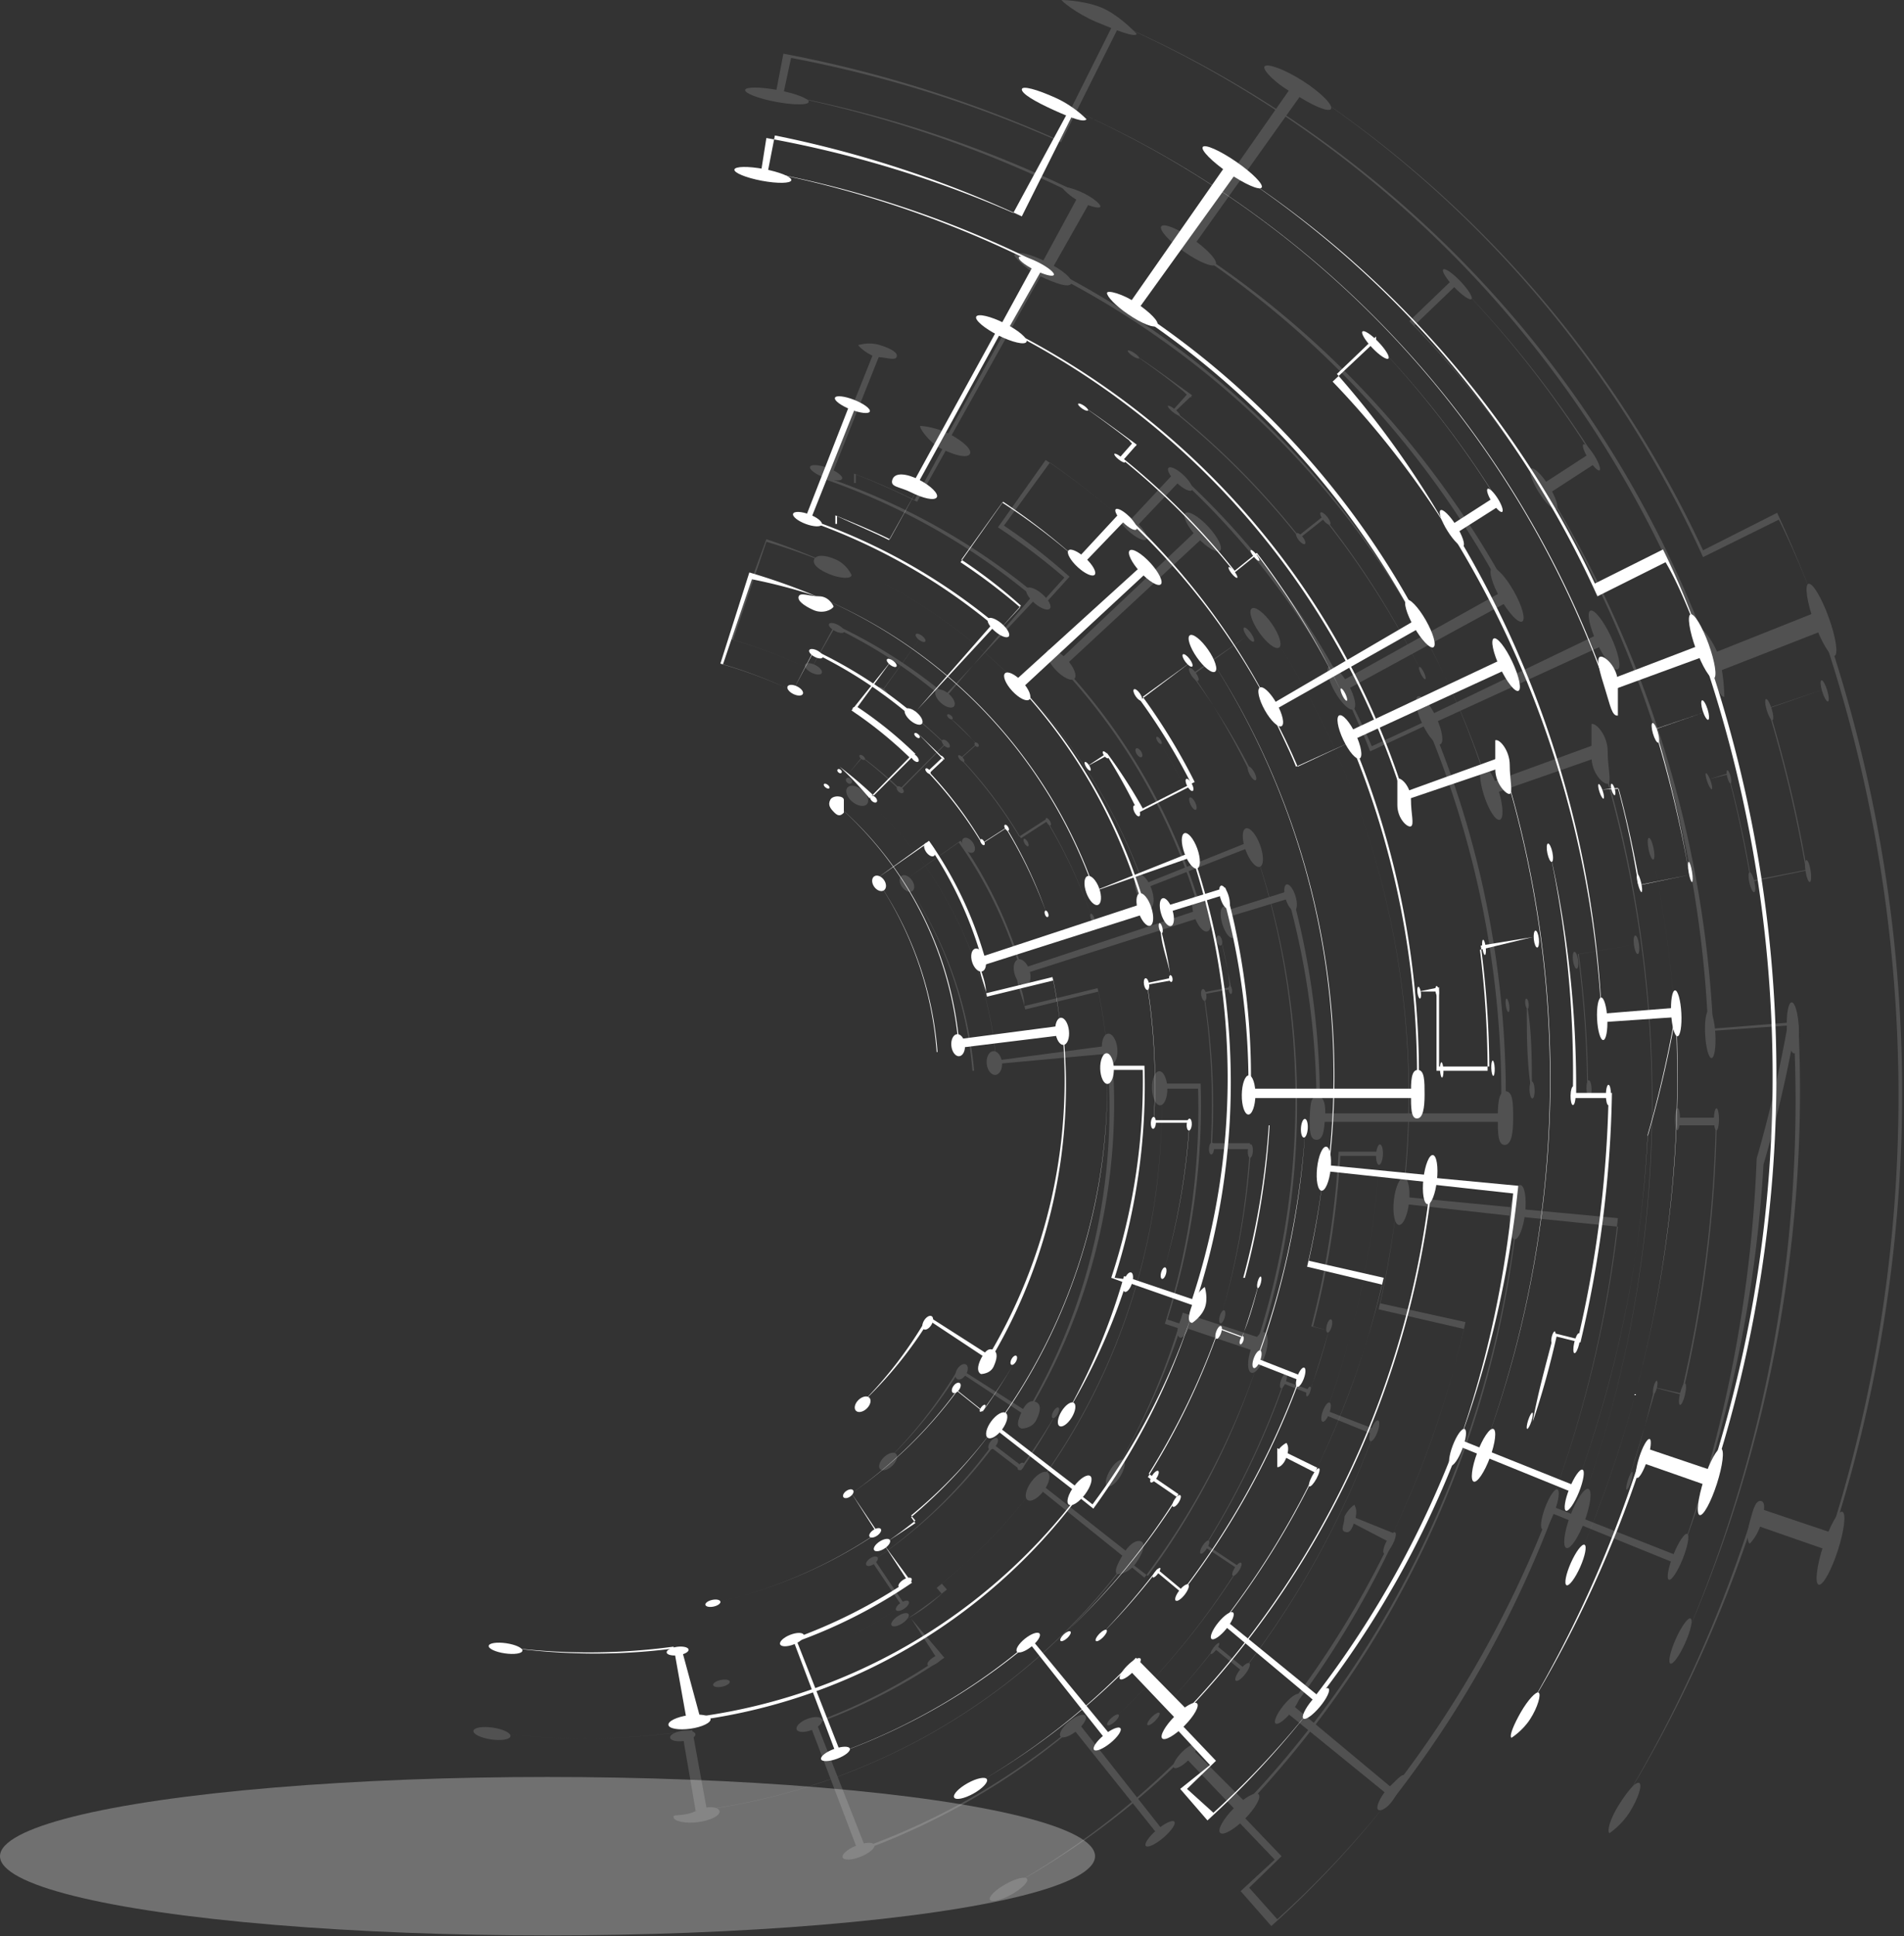 <svg xmlns="http://www.w3.org/2000/svg" viewBox="0 0 22.36 22.73"><rect x="0" y="0" width="22.36" height="22.73" fill="#333333" stroke="none"/><title>Asset 3</title><g style="isolation:isolate"><g id="Layer_2" data-name="Layer 2"><g id="Layer_1-2" data-name="Layer 1"><g opacity="0.15"><path d="M15.77,8.12l2-1.09A11.09,11.09,0,0,0,14,2.91l1.31-1.84L15.18,1,13.88,2.86a11.05,11.05,0,0,1,3.77,4.08L15.75,8a9.14,9.14,0,0,0-1.94-2.47l-.57.61.08.07.55-.58A9.14,9.14,0,0,1,15.77,8.12Z" fill="#fff"/><path d="M15.2,1.1c.21.14.4.22.43.18s-.11-.19-.33-.33-.42-.21-.45-.17S15,1,15.2,1.1Z" fill="#fff"/><ellipse cx="13.95" cy="2.88" rx="0.09" ry="0.39" transform="translate(3.6 12.66) rotate(-55.02)" fill="#fff"/><ellipse cx="13.29" cy="6.18" rx="0.07" ry="0.23" transform="translate(-0.25 11.78) rotate(-47.42)" fill="#fff"/><ellipse cx="17.7" cy="6.98" rx="0.09" ry="0.36" transform="translate(-1.14 9.65) rotate(-29.58)" fill="#fff"/><ellipse cx="15.75" cy="8.07" rx="0.09" ry="0.29" transform="translate(-1.93 8.79) rotate(-29.45)" fill="#fff"/><ellipse cx="13.86" cy="5.62" rx="0.06" ry="0.19" transform="translate(0.23 11.78) rotate(-46.38)" fill="#fff"/><path d="M12,11.44l2.13-.68a7.13,7.13,0,0,0-1.64-2.93l1.66-1.54-.08-.08L12.41,7.78a7.06,7.06,0,0,1,1.67,2.9L12,11.37a5.17,5.17,0,0,0-.72-1.5l-.68.48,0,0,.66-.46A5.14,5.14,0,0,1,12,11.44Z" fill="#fff"/><ellipse cx="14.12" cy="6.25" rx="0.09" ry="0.3" transform="translate(-0.48 11.26) rotate(-42.83)" fill="#fff"/><ellipse cx="12.46" cy="7.8" rx="0.09" ry="0.23" transform="translate(-1.98 10.55) rotate(-42.83)" fill="#fff"/><ellipse cx="10.65" cy="10.37" rx="0.07" ry="0.11" transform="translate(-4.05 8.17) rotate(-35.72)" fill="#fff"/><ellipse cx="14.11" cy="10.72" rx="0.09" ry="0.22" transform="translate(-2.67 5.03) rotate(-18.48)" fill="#fff"/><ellipse cx="12" cy="11.41" rx="0.09" ry="0.16" transform="translate(-2.91 4.22) rotate(-17.8)" fill="#fff"/><ellipse cx="11.31" cy="9.93" rx="0.06" ry="0.1" transform="matrix(0.82, -0.58, 0.58, 0.82, -3.66, 8.34)" fill="#fff"/><path d="M15.46,13.17h2.22a11.37,11.37,0,0,0-.87-4.67l2.05-.94-.06-.13-2.08,1a11.3,11.3,0,0,1,.91,4.64H15.5a9.37,9.37,0,0,0-.34-2.62l-.79.25,0,.08.76-.23A9.27,9.27,0,0,1,15.46,13.17Z" fill="#fff"/><ellipse cx="18.84" cy="7.51" rx="0.09" ry="0.38" transform="translate(-1.41 8.69) rotate(-25.06)" fill="#fff"/><ellipse cx="16.78" cy="8.46" rx="0.09" ry="0.31" transform="translate(-2 7.9) rotate(-25.06)" fill="#fff"/><ellipse cx="14.39" cy="10.75" rx="0.07" ry="0.19" transform="matrix(0.96, -0.29, 0.29, 0.96, -2.51, 4.68)" fill="#fff"/><path d="M17.59,13.13c0,.17,0,.31.08.31s.1-.14.1-.31,0-.32-.09-.32S17.59,13,17.59,13.13Z" fill="#fff"/><path d="M15.38,13.13c0,.13,0,.25.08.25s.09-.11.1-.25,0-.26-.09-.26S15.39,13,15.38,13.13Z" fill="#fff"/><ellipse cx="15.16" cy="10.54" rx="0.06" ry="0.16" transform="translate(-2.43 4.91) rotate(-17.07)" fill="#fff"/><path d="M19,21.26l0,0a15.66,15.66,0,0,0,1.55-3.38l.89.31a17,17,0,0,0-.12-11l-1.28.51A12.93,12.93,0,0,0,12.92.19v0a12.91,12.91,0,0,1,7.24,7.7l1.28-.5A16.94,16.94,0,0,1,21.53,18l-.89-.3A15.69,15.69,0,0,1,19,21.26Z" fill="#fff"/><path d="M13.35.4S13.2.23,13,.12,12.49,0,12.47,0s.17.16.41.26S13.32.44,13.35.4Z" fill="#fff"/><path d="M20.25,8.18s0-.21-.05-.42S20,7.39,20,7.4s0,.21.06.42S20.21,8.19,20.25,8.18Z" fill="#fff"/><path d="M18.9,21.52s.14-.09.24-.25.15-.32.11-.34-.14.1-.24.26S18.87,21.49,18.9,21.52Z" fill="#fff"/><ellipse cx="21.39" cy="7.28" rx="0.09" ry="0.45" transform="translate(-1.2 7.72) rotate(-19.92)" fill="#fff"/><ellipse cx="21.5" cy="18.17" rx="0.45" ry="0.09" transform="translate(-2.42 33.02) rotate(-72.03)" fill="#fff"/><path d="M20.55,18.12s.09-.09.13-.23.06-.26,0-.27-.09.09-.13.24S20.52,18.11,20.55,18.12Z" fill="#fff"/><path d="M13.07,17.31l0,0a8.26,8.26,0,0,0,.8-1.74l.89.3a9.21,9.21,0,0,0-.06-6l-1.27.51a6.49,6.49,0,0,0-3.61-3.8l0,0a6.47,6.47,0,0,1,3.62,3.85l1.28-.5a9.22,9.22,0,0,1,.06,5.77l-.89-.29A8,8,0,0,1,13.07,17.31Z" fill="#fff"/><path d="M10,6.75s-.05-.12-.18-.18-.24-.06-.26,0,.06.12.18.17S10,6.8,10,6.75Z" fill="#fff"/><ellipse cx="13.44" cy="10.46" rx="0.09" ry="0.21" transform="translate(-2.77 5.23) rotate(-20)" fill="#fff"/><ellipse cx="13.1" cy="17.3" rx="0.18" ry="0.07" transform="translate(-8.5 19.4) rotate(-58.44)" fill="#fff"/><ellipse cx="14.71" cy="9.95" rx="0.09" ry="0.24" transform="translate(-2.53 5.7) rotate(-20.23)" fill="#fff"/><ellipse cx="14.77" cy="15.87" rx="0.25" ry="0.09" transform="translate(-4.88 25.03) rotate(-72.03)" fill="#fff"/><ellipse cx="13.9" cy="15.57" rx="0.14" ry="0.06" transform="translate(-5.21 23.96) rotate(-71.95)" fill="#fff"/><path d="M11.8,22.18v0a9.24,9.24,0,0,0,2.09-1.58l.66.69a11.86,11.86,0,0,0,3.28-7.11l-1.35-.13a10,10,0,0,0-1.62-6.73l0,0a9.94,9.94,0,0,1,1.6,6.81l1.35.15a11.85,11.85,0,0,1-3.18,6.88L14,20.53A9.21,9.21,0,0,1,11.8,22.18Z" fill="#fff"/><ellipse cx="14.86" cy="7.37" rx="0.09" ry="0.28" transform="translate(-1.54 9.85) rotate(-34.97)" fill="#fff"/><ellipse cx="16.45" cy="14.1" rx="0.28" ry="0.09" transform="translate(0.69 28.96) rotate(-83.9)" fill="#fff"/><ellipse cx="11.84" cy="22.18" rx="0.25" ry="0.07" transform="translate(-9.31 8.59) rotate(-29.19)" fill="#fff"/><ellipse cx="17.83" cy="14.23" rx="0.32" ry="0.09" transform="translate(1.74 30.41) rotate(-83.77)" fill="#fff"/><ellipse cx="14.56" cy="21.29" rx="0.32" ry="0.09" transform="translate(-10.81 16.61) rotate(-45.18)" fill="#fff"/><ellipse cx="13.92" cy="20.61" rx="0.19" ry="0.06" transform="translate(-10.54 16.11) rotate(-45.53)" fill="#fff"/><path d="M10.4,17.16l0,0a5.33,5.33,0,0,0,.86-1.06l.79.52a7,7,0,0,0,1-4.35l-1.35.18a4.68,4.68,0,0,0-1.61-3.14l0,0a4.67,4.67,0,0,1,1.61,3.18L13,12.37a7,7,0,0,1-.94,4.2l-.8-.51A5.42,5.42,0,0,1,10.4,17.16Z" fill="#fff"/><ellipse cx="10.07" cy="9.34" rx="0.09" ry="0.15" transform="translate(-3.56 11.06) rotate(-50.03)" fill="#fff"/><ellipse cx="11.68" cy="12.48" rx="0.09" ry="0.14" transform="translate(-1.21 1.25) rotate(-5.83)" fill="#fff"/><ellipse cx="10.43" cy="17.16" rx="0.13" ry="0.07" transform="translate(-8.97 11.97) rotate(-43.74)" fill="#fff"/><ellipse cx="13.03" cy="12.31" rx="0.09" ry="0.18" transform="translate(-1.25 1.48) rotate(-6.19)" fill="#fff"/><path d="M12,16.77s.12,0,.17-.1.06-.18,0-.21-.12,0-.17.11S11.93,16.75,12,16.77Z" fill="#fff"/><ellipse cx="11.29" cy="16.11" rx="0.1" ry="0.06" transform="translate(-8.34 17.35) rotate(-58.61)" fill="#fff"/><path d="M5.74,20.33v0a8.22,8.22,0,0,0,2.27,0l.16.93a7.48,7.48,0,0,0,5.12-3l-1.08-.85a7.52,7.52,0,0,0,1.43-4.66h0a7.53,7.53,0,0,1-1.47,4.7l1.07.86a7.44,7.44,0,0,1-4.94,2.93l-.17-.93A8.11,8.11,0,0,1,5.74,20.33Z" fill="#fff"/><ellipse cx="13.62" cy="12.78" rx="0.09" ry="0.2" transform="translate(-0.37 0.4) rotate(-1.68)" fill="#fff"/><ellipse cx="12.18" cy="17.44" rx="0.2" ry="0.09" transform="translate(-9.08 16.89) rotate(-53.57)" fill="#fff"/><ellipse cx="5.77" cy="20.35" rx="0.07" ry="0.22" transform="translate(-15.19 23.14) rotate(-81.75)" fill="#fff"/><path d="M13.12,18.48s.13,0,.22-.13.11-.22.07-.25-.13,0-.21.13S13.08,18.45,13.12,18.48Z" fill="#fff"/><path d="M7.91,21.33c0,.05.14.08.29.06s.26-.08.25-.13-.14-.07-.28,0S7.9,21.29,7.91,21.33Z" fill="#fff"/><ellipse cx="8.02" cy="20.38" rx="0.15" ry="0.06" transform="translate(-2.72 1.29) rotate(-7.88)" fill="#fff"/><path d="M13.53,20.19h0a9.36,9.36,0,0,0,.73-.84l.33.27a10.52,10.52,0,0,0,1.56-2.84l-.57-.22a10.63,10.63,0,0,0,.62-3h0a10.52,10.52,0,0,1-.64,3.05l.57.23a10.56,10.56,0,0,1-1.51,2.75l-.33-.27A10,10,0,0,1,13.53,20.19Z" fill="#fff"/><ellipse cx="16.2" cy="13.56" rx="0.12" ry="0.04" transform="translate(1.83 29.04) rotate(-87.07)" fill="#fff"/><ellipse cx="15.57" cy="16.58" rx="0.12" ry="0.04" transform="translate(-5.37 25.45) rotate(-69.76)" fill="#fff"/><ellipse cx="13.54" cy="20.18" rx="0.1" ry="0.03" transform="translate(-10.33 15.65) rotate(-45.4)" fill="#fff"/><ellipse cx="16.15" cy="16.8" rx="0.13" ry="0.04" transform="translate(-5.24 26.07) rotate(-69.58)" fill="#fff"/><ellipse cx="14.59" cy="19.63" rx="0.13" ry="0.04" transform="translate(-9.86 19.09) rotate(-52.12)" fill="#fff"/><ellipse cx="14.27" cy="19.36" rx="0.08" ry="0.02" transform="translate(-9.78 19.03) rotate(-52.84)" fill="#fff"/><path d="M12.41,16.58h0a7.49,7.49,0,0,1-.41.63l-.34-.26a5.78,5.78,0,0,1-1.42,1.38l.35.52a6.08,6.08,0,0,1-2.12.91v0a6.09,6.09,0,0,0,2.15-.93l-.35-.52A5.81,5.81,0,0,0,11.65,17l.34.26A6.52,6.52,0,0,0,12.41,16.58Z" fill="#fff"/><ellipse cx="8.47" cy="19.76" rx="0.1" ry="0.04" transform="translate(-3.93 2.2) rotate(-12.03)" fill="#fff"/><ellipse cx="10.59" cy="18.85" rx="0.09" ry="0.04" transform="translate(-8.79 9.28) rotate(-34.4)" fill="#fff"/><ellipse cx="12.4" cy="16.58" rx="0.07" ry="0.03" transform="translate(-8.12 19.37) rotate(-60.94)" fill="#fff"/><ellipse cx="10.24" cy="18.33" rx="0.08" ry="0.04" transform="translate(-8.62 9.1) rotate(-34.74)" fill="#fff"/><ellipse cx="11.66" cy="16.95" rx="0.08" ry="0.04" transform="translate(-8.9 16.31) rotate(-53.7)" fill="#fff"/><ellipse cx="11.99" cy="17.21" rx="0.05" ry="0.03" transform="translate(-8.97 16.4) rotate(-52.91)" fill="#fff"/><path d="M17.1,3.31l0,0a12.37,12.37,0,0,1,1.59,2l-.57.37a13.23,13.23,0,0,1,2,6.42l1-.07a16,16,0,0,1-1.32,7.18h0A16,16,0,0,0,21.06,12l-1,.08A13.28,13.28,0,0,0,18.18,5.8l.57-.37A12.39,12.39,0,0,0,17.1,3.31Z" fill="#fff"/><ellipse cx="19.73" cy="19.27" rx="0.29" ry="0.06" transform="translate(-5.91 29.41) rotate(-65.91)" fill="#fff"/><ellipse cx="21.05" cy="12.07" rx="0.07" ry="0.3" transform="translate(-0.55 1.02) rotate(-2.75)" fill="#fff"/><ellipse cx="17.12" cy="3.34" rx="0.05" ry="0.24" transform="translate(2.43 12.75) rotate(-43.7)" fill="#fff"/><ellipse cx="20.09" cy="12.14" rx="0.06" ry="0.28" transform="translate(-0.64 1.12) rotate(-3.14)" fill="#fff"/><ellipse cx="18.13" cy="5.74" rx="0.07" ry="0.28" transform="translate(-0.29 10.47) rotate(-31.97)" fill="#fff"/><ellipse cx="18.69" cy="5.37" rx="0.04" ry="0.18" transform="translate(-0.02 10.67) rotate(-31.85)" fill="#fff"/><path d="M15.85,17.79l0,.07.5.26a11.08,11.08,0,0,1-1.22,2l1.23,1a12.83,12.83,0,0,0,1.88-3.35l1.48.6,0-.1-1.5-.59A12.9,12.9,0,0,1,16.36,21l-1.2-1a11.14,11.14,0,0,0,1.21-2Z" fill="#fff"/><ellipse cx="19.71" cy="18.28" rx="0.29" ry="0.06" transform="translate(-4.58 29.8) rotate(-68.23)" fill="#fff"/><ellipse cx="18.2" cy="17.72" rx="0.25" ry="0.06" transform="translate(-4.77 28.56) rotate(-69.5)" fill="#fff"/><path d="M15.79,17.8c0,.09-.05.16,0,.18s.08,0,.12-.13,0-.16,0-.18S15.83,17.72,15.79,17.8Z" fill="#fff"/><path d="M16.29,21c-.09.11-.13.21-.11.24s.12,0,.21-.16.13-.22.1-.24S16.38,20.92,16.29,21Z" fill="#fff"/><ellipse cx="15.12" cy="20.06" rx="0.22" ry="0.06" transform="translate(-9.99 19.27) rotate(-51.19)" fill="#fff"/><ellipse cx="16.32" cy="18.11" rx="0.14" ry="0.04" transform="translate(-7.28 24.23) rotate(-62.51)" fill="#fff"/><path d="M10.7,19l0,0,.31.48a6.63,6.63,0,0,1-1.5.76l.57,1.5a8.21,8.21,0,0,0,2.52-1.45l1,1.25.06-.05-1-1.27a8.07,8.07,0,0,1-2.5,1.46l-.57-1.45a6.71,6.71,0,0,0,1.5-.77Z" fill="#fff"/><ellipse cx="13.62" cy="21.53" rx="0.22" ry="0.06" transform="translate(-10.7 13.95) rotate(-40.38)" fill="#fff"/><ellipse cx="12.6" cy="20.27" rx="0.19" ry="0.07" transform="translate(-10.03 12.68) rotate(-39.61)" fill="#fff"/><ellipse cx="10.68" cy="19.01" rx="0.12" ry="0.05" transform="matrix(0.83, -0.55, 0.55, 0.83, -8.75, 9.11)" fill="#fff"/><ellipse cx="10.08" cy="21.73" rx="0.2" ry="0.07" transform="translate(-7.33 5.28) rotate(-21.74)" fill="#fff"/><ellipse cx="9.5" cy="20.24" rx="0.16" ry="0.07" transform="translate(-6.72 4.86) rotate(-21.38)" fill="#fff"/><ellipse cx="10.98" cy="19.49" rx="0.1" ry="0.04" transform="translate(-8.8 9.04) rotate(-32.75)" fill="#fff"/><path d="M9.52,7.86l0,0,.27-.5a5.9,5.9,0,0,1,1.28.83L12.19,7A7.74,7.74,0,0,0,9.75,5.62l.59-1.48-.08,0L9.67,5.62A7.78,7.78,0,0,1,12.12,7l-1,1.17a6,6,0,0,0-1.3-.83Z" fill="#fff"/><path d="M10.28,4.19c.12,0,.23.05.25,0s-.07-.1-.2-.14-.24,0-.25,0S10.15,4.14,10.28,4.19Z" fill="#fff"/><ellipse cx="9.71" cy="5.62" rx="0.06" ry="0.2" transform="matrix(0.35, -0.94, 0.94, 0.35, 1.02, 12.71)" fill="#fff"/><ellipse cx="9.55" cy="7.86" rx="0.05" ry="0.11" transform="translate(-1.77 12.83) rotate(-63.19)" fill="#fff"/><ellipse cx="12.2" cy="7.03" rx="0.07" ry="0.18" transform="translate(-1.12 11.61) rotate(-48.95)" fill="#fff"/><ellipse cx="11.1" cy="8.2" rx="0.07" ry="0.14" transform="translate(-2.39 11.12) rotate(-48.67)" fill="#fff"/><ellipse cx="9.83" cy="7.37" rx="0.04" ry="0.1" transform="translate(-1.28 12.63) rotate(-62.2)" fill="#fff"/><path d="M20.06,9.15v0l.23-.07c.11.41.2.84.27,1.26l.66-.13a15.25,15.25,0,0,0-.45-1.9l.65-.22v0l-.66.23a15.42,15.42,0,0,1,.45,1.9l-.64.13c-.07-.43-.16-.84-.27-1.26Z" fill="#fff"/><ellipse cx="21.43" cy="8.11" rx="0.03" ry="0.13" transform="translate(-1.44 6.68) rotate(-17.15)" fill="#fff"/><ellipse cx="20.78" cy="8.33" rx="0.03" ry="0.13" transform="translate(-1.53 6.44) rotate(-17)" fill="#fff"/><ellipse cx="20.07" cy="9.17" rx="0.02" ry="0.1" transform="translate(-1.92 7.33) rotate(-19.77)" fill="#fff"/><ellipse cx="21.23" cy="10.23" rx="0.03" ry="0.13" transform="translate(-1.31 3.36) rotate(-8.79)" fill="#fff"/><ellipse cx="20.57" cy="10.36" rx="0.03" ry="0.12" transform="translate(-1.79 4.85) rotate(-12.9)" fill="#fff"/><ellipse cx="20.3" cy="9.12" rx="0.02" ry="0.08" transform="translate(-1.62 5.3) rotate(-14.31)" fill="#fff"/><path d="M17.69,11.78s0,0,0,0l.24,0c0,.34,0,.69.05,1l.67,0a13,13,0,0,0-.11-1.58l.67-.11a.26.26,0,0,0,0,0l-.68.11a12.73,12.73,0,0,1,.11,1.58l-.65,0c0-.34,0-.69-.06-1Z" fill="#fff"/><ellipse cx="19.22" cy="11.09" rx="0.03" ry="0.11" transform="translate(-1.32 2.69) rotate(-7.74)" fill="#fff"/><ellipse cx="18.54" cy="11.2" rx="0.03" ry="0.1" transform="matrix(0.99, -0.14, 0.14, 0.99, -1.42, 2.78)" fill="#fff"/><ellipse cx="17.7" cy="11.8" rx="0.02" ry="0.08" transform="translate(-1.5 2.65) rotate(-8.21)" fill="#fff"/><ellipse cx="18.66" cy="12.78" rx="0.03" ry="0.1" transform="translate(-0.44 0.67) rotate(-2.03)" fill="#fff"/><ellipse cx="17.99" cy="12.8" rx="0.03" ry="0.1" transform="translate(-0.44 0.64) rotate(-2.03)" fill="#fff"/><ellipse cx="17.93" cy="11.78" rx="0.02" ry="0.06" transform="translate(-1.39 2.46) rotate(-7.55)" fill="#fff"/><path d="M13.36,8.82v0l.23-.15a7.49,7.49,0,0,1,.41.74l.7-.35A8.15,8.15,0,0,0,14,7.93l.64-.46,0,0L14,7.91a8.24,8.24,0,0,1,.68,1.16L14,9.41a7.23,7.23,0,0,0-.41-.74Z" fill="#fff"/><ellipse cx="14.67" cy="7.45" rx="0.03" ry="0.1" transform="translate(-1.62 9.79) rotate(-35.1)" fill="#fff"/><ellipse cx="14.02" cy="7.91" rx="0.03" ry="0.09" transform="translate(-2.01 9.39) rotate(-34.68)" fill="#fff"/><ellipse cx="13.37" cy="8.84" rx="0.03" ry="0.06" transform="translate(-2.65 8.52) rotate(-32.34)" fill="#fff"/><ellipse cx="14.7" cy="9.08" rx="0.03" ry="0.09" transform="translate(-2.55 8.15) rotate(-28.62)" fill="#fff"/><ellipse cx="14.01" cy="9.43" rx="0.03" ry="0.08" transform="translate(-2.71 7.05) rotate(-25.83)" fill="#fff"/><ellipse cx="13.61" cy="8.69" rx="0.02" ry="0.05" transform="translate(-2.53 9.16) rotate(-34.22)" fill="#fff"/><path d="M19.12,17.39h0q.18-.54.31-1.1l.31.08a15,15,0,0,0,.41-3.25H19.7A14,14,0,0,0,19.4,10h0a14,14,0,0,1,.3,3.21h.46a15,15,0,0,1-.4,3.15l-.31-.07C19.35,16.63,19.24,17,19.12,17.39Z" fill="#fff"/><ellipse cx="19.39" cy="9.96" rx="0.03" ry="0.13" transform="translate(-1.6 4.08) rotate(-11.53)" fill="#fff"/><ellipse cx="19.7" cy="13.13" rx="0.13" ry="0.03" transform="translate(6.19 32.58) rotate(-88.89)" fill="#fff"/><ellipse cx="19.13" cy="17.38" rx="0.11" ry="0.02" transform="translate(-3.24 30.32) rotate(-72.29)" fill="#fff"/><ellipse cx="20.16" cy="13.13" rx="0.13" ry="0.03" transform="translate(6.95 33.25) rotate(-89.78)" fill="#fff"/><ellipse cx="19.75" cy="16.37" rx="0.13" ry="0.03" transform="translate(-0.64 31.92) rotate(-76.98)" fill="#fff"/><ellipse cx="19.44" cy="16.29" rx="0.08" ry="0.02" transform="translate(-0.9 31.44) rotate(-76.65)" fill="#fff"/><path d="M15.62,15.56h0c-.07.26-.15.51-.23.76l-.3-.11a9.62,9.62,0,0,1-.94,1.95l.39.26a9.11,9.11,0,0,1-1.46,1.76h0a9,9,0,0,0,1.47-1.79l-.39-.26a9.73,9.73,0,0,0,.91-1.89l.3.12Q15.51,16,15.62,15.56Z" fill="#fff"/><ellipse cx="13.07" cy="20.19" rx="0.09" ry="0.03" transform="translate(-10.17 14) rotate(-42.17)" fill="#fff"/><ellipse cx="14.53" cy="18.42" rx="0.09" ry="0.03" transform="translate(-8.83 20.64) rotate(-57.16)" fill="#fff"/><ellipse cx="15.61" cy="15.57" rx="0.08" ry="0.03" transform="translate(-3.46 26.63) rotate(-75.05)" fill="#fff"/><ellipse cx="14.14" cy="18.16" rx="0.09" ry="0.03" transform="translate(-8.76 20.39) rotate(-57.65)" fill="#fff"/><ellipse cx="15.08" cy="16.22" rx="0.09" ry="0.03" transform="translate(-5.26 24.99) rotate(-70.44)" fill="#fff"/><ellipse cx="15.37" cy="16.33" rx="0.06" ry="0.02" transform="translate(-5.01 25.7) rotate(-71.42)" fill="#fff"/><path d="M11.15,8.42h0l.32.31-.19.17a5.19,5.19,0,0,1,.71.94l.31-.2a6.18,6.18,0,0,1,.52,1.12h0a6.14,6.14,0,0,0-.54-1.14l-.31.2a5.44,5.44,0,0,0-.69-.91l.19-.17C11.38,8.63,11.27,8.52,11.15,8.42Z" fill="#fff"/><ellipse cx="12.83" cy="10.77" rx="0.02" ry="0.05" transform="translate(-2.89 4.98) rotate(-19.78)" fill="#fff"/><ellipse cx="12.31" cy="9.65" rx="0.02" ry="0.05" transform="translate(-3.23 7.88) rotate(-31.61)" fill="#fff"/><ellipse cx="11.16" cy="8.42" rx="0.02" ry="0.04" transform="translate(-2.54 11.22) rotate(-48.61)" fill="#fff"/><ellipse cx="12" cy="9.84" rx="0.02" ry="0.05" transform="matrix(0.87, -0.5, 0.5, 0.87, -3.31, 7.33)" fill="#fff"/><ellipse cx="11.29" cy="8.91" rx="0.02" ry="0.05" transform="translate(-3.05 10.02) rotate(-42.73)" fill="#fff"/><ellipse cx="11.47" cy="8.74" rx="0.02" ry="0.03" transform="translate(-2.86 10.36) rotate(-43.75)" fill="#fff"/><path d="M13.3,4.15h0c.22.15.44.31.64.48l-.17.19a9.54,9.54,0,0,1,1.49,1.5l.29-.23A10.12,10.12,0,0,1,16.7,7.9h0a10,10,0,0,0-1.16-1.84l-.29.23a9.3,9.3,0,0,0-1.45-1.46L14,4.64C13.76,4.47,13.54,4.3,13.3,4.15Z" fill="#fff"/><ellipse cx="16.7" cy="7.9" rx="0.02" ry="0.08" transform="translate(-1.77 8.06) rotate(-25.81)" fill="#fff"/><ellipse cx="15.56" cy="6.09" rx="0.03" ry="0.09" transform="translate(-0.44 10.89) rotate(-38.08)" fill="#fff"/><ellipse cx="13.31" cy="4.16" rx="0.02" ry="0.08" transform="translate(2.38 12.82) rotate(-55.74)" fill="#fff"/><ellipse cx="15.27" cy="6.32" rx="0.03" ry="0.08" transform="translate(-0.63 10.81) rotate(-38.24)" fill="#fff"/><ellipse cx="13.79" cy="4.82" rx="0.02" ry="0.09" transform="translate(1.39 12.55) rotate(-51.21)" fill="#fff"/><ellipse cx="13.95" cy="4.63" rx="0.01" ry="0.06" transform="translate(1.51 12.46) rotate(-50.57)" fill="#fff"/><path d="M14.32,10.95h0c.05.22.1.44.14.66l-.32.06a8.07,8.07,0,0,1,.09,1.82l.46,0a9,9,0,0,1-.34,1.93h0a9,9,0,0,0,.33-2l-.46,0a8.45,8.45,0,0,0-.09-1.77l.31-.06C14.43,11.41,14.38,11.18,14.32,10.95Z" fill="#fff"/><ellipse cx="14.35" cy="15.45" rx="0.08" ry="0.03" transform="translate(-4.44 25.02) rotate(-74.08)" fill="#fff"/><ellipse cx="14.69" cy="13.51" rx="0.08" ry="0.03" transform="translate(0.37 27.42) rotate(-86.78)" fill="#fff"/><ellipse cx="14.32" cy="10.96" rx="0.03" ry="0.06" transform="matrix(0.97, -0.25, 0.25, 0.97, -2.31, 3.99)" fill="#fff"/><ellipse cx="14.23" cy="13.49" rx="0.07" ry="0.03" transform="translate(-0.08 26.89) rotate(-86.61)" fill="#fff"/><ellipse cx="14.14" cy="11.68" rx="0.03" ry="0.07" transform="translate(-1.7 2.43) rotate(-9.27)" fill="#fff"/><ellipse cx="14.45" cy="11.62" rx="0.02" ry="0.05" transform="translate(-1.64 2.4) rotate(-8.99)" fill="#fff"/><path d="M9.95,9.1h0l.17-.21a4.77,4.77,0,0,1,.44.38l.54-.54a5.22,5.22,0,0,0-.75-.61l.46-.63,0,0-.46.64a5.46,5.46,0,0,1,.75.61l-.52.53a5,5,0,0,0-.45-.38Z" fill="#fff"/><ellipse cx="10.81" cy="7.49" rx="0.03" ry="0.07" transform="translate(-1.72 11.48) rotate(-52.39)" fill="#fff"/><ellipse cx="10.36" cy="8.12" rx="0.03" ry="0.07" transform="translate(-2.44 11.16) rotate(-51.47)" fill="#fff"/><ellipse cx="9.96" cy="9.1" rx="0.03" ry="0.04" transform="matrix(0.65, -0.76, 0.76, 0.65, -3.42, 10.82)" fill="#fff"/><ellipse cx="11.11" cy="8.73" rx="0.03" ry="0.06" transform="translate(-2.92 10.42) rotate(-45.03)" fill="#fff"/><ellipse cx="10.57" cy="9.27" rx="0.03" ry="0.05" transform="translate(-3.44 10.42) rotate(-45.94)" fill="#fff"/><ellipse cx="10.13" cy="8.89" rx="0.02" ry="0.04" transform="translate(-3.16 11.16) rotate(-50.96)" fill="#fff"/><path d="M18.51,17.83h0a13.92,13.92,0,0,0,.25-9.1l-1.29.47a10.26,10.26,0,0,0-5.14-6l.47-.83A13.78,13.78,0,0,0,9.07,1.09v0a13.58,13.58,0,0,1,3.61,1.18l-.45.83A10.26,10.26,0,0,1,17.5,9.33l1.29-.45A13.87,13.87,0,0,1,18.51,17.83Z" fill="#fff"/><ellipse cx="18.53" cy="17.83" rx="0.37" ry="0.09" transform="translate(-4.66 28.95) rotate(-69.53)" fill="#fff"/><path d="M18.69,8.5s0,.18,0,.38.14.33.19.32,0-.19,0-.38S18.74,8.48,18.69,8.5Z" fill="#fff"/><ellipse cx="9.12" cy="1.12" rx="0.07" ry="0.38" transform="translate(6.33 9.88) rotate(-79.3)" fill="#fff"/><ellipse cx="17.51" cy="9.31" rx="0.09" ry="0.33" transform="translate(-2 5.77) rotate(-17.72)" fill="#fff"/><path d="M11.91,3s.11.15.3.24.34.14.37.09-.1-.16-.28-.25S11.93,2.93,11.91,3Z" fill="#fff"/><path d="M12.47,2.2s.08.1.2.16.23.09.25.07-.07-.1-.19-.16S12.48,2.18,12.47,2.2Z" fill="#fff"/><path d="M11.13,5.19l1.12-2-.06,0-1.11,2Z" fill="#fff"/><path d="M11.06,5.27c.16.08.3.11.33.06s-.08-.15-.23-.23S10.84,5,10.81,5,10.9,5.19,11.06,5.27Z" fill="#fff"/><path d="M19.71,18.32h0a15.56,15.56,0,0,0,1-4.65,14.73,14.73,0,0,0,.37-1.58A.26.26,0,0,1,21,12a15.3,15.3,0,0,1-.37,1.6A15.64,15.64,0,0,1,19.71,18.32Z" fill="#fff"/><path d="M13.22,18.34l.22.18A9,9,0,0,0,14.77,16h0a8.87,8.87,0,0,1-1.29,2.5l-.21-.16Z" fill="#fff"/><path d="M18.19,17.71h0A13.82,13.82,0,0,0,19,14.3l-1.18-.11s0,.06,0,.09L19,14.4A13.84,13.84,0,0,1,18.19,17.71Z" fill="#fff"/><path d="M13,12.31h0a6.72,6.72,0,0,0-.11-.71l-.86.21c0-.13-.06-.26-.09-.38h0c0,.14.07.28.1.42l.86-.21A5.77,5.77,0,0,1,13,12.31Z" fill="#fff"/><path d="M13.68,15.54l.21.07,0-.06-.18-.06a8.22,8.22,0,0,0,.39-2.77l-.49,0s0,0,0,.06l.46,0A8.28,8.28,0,0,1,13.68,15.54Z" fill="#fff"/><path d="M16.31,18.1h0a12,12,0,0,0,.9-2.58l-1-.22a11,11,0,0,0,.2-1.22h0a11.47,11.47,0,0,1-.22,1.29l1,.23A11.63,11.63,0,0,1,16.31,18.1Z" fill="#fff"/><path d="M15.4,15.57l.2.05v0l-.18-.05a10.21,10.21,0,0,0,.32-2l.45,0v-.05l-.47,0A10.27,10.27,0,0,1,15.4,15.57Z" fill="#fff"/><path d="M21.39,7.28h0c-.16-.43-.33-.85-.52-1.26L20,6.46A13.13,13.13,0,0,0,15.26,1V1A13.1,13.1,0,0,1,20,6.54l.89-.44C21.08,6.48,21.24,6.88,21.39,7.28Z" fill="#fff"/><path d="M12.46,1.67,13.15.29l-.08,0L12.4,1.63a14.5,14.5,0,0,0-3.2-1l-.09.47.09,0L9.29.68A14.31,14.31,0,0,1,12.46,1.67Z" fill="#fff"/><path d="M13.28,6.19l0,0a8.43,8.43,0,0,0-1-.79l-.56.79a8,8,0,0,1,.78.59l-.28.31.05,0,.29-.32a7,7,0,0,0-.77-.6l.54-.74A8.76,8.76,0,0,1,13.28,6.19Z" fill="#fff"/><path d="M10.77,5.89l.37-.66-.05,0-.35.64q-.34-.17-.71-.31l0,.11-.24,0,0,0,.26,0,0-.1C10.31,5.67,10.55,5.78,10.77,5.89Z" fill="#fff"/><path d="M18.11,5.75h0a11.88,11.88,0,0,0-1.5-1.93l.5-.48-.05-.06-.51.49A12,12,0,0,1,18.11,5.75Z" fill="#fff"/><path d="M16.09,8.82l.71-.33,0-.05-.69.32c-.1-.23-.21-.46-.33-.69h0C15.86,8.32,16,8.57,16.09,8.82Z" fill="#fff"/><path d="M9.54,7.87v0a6.22,6.22,0,0,0-.93-.36L9,6.36a7.28,7.28,0,0,1,.83.3v0A8.18,8.18,0,0,0,9,6.33L8.57,7.5A6.21,6.21,0,0,1,9.54,7.87Z" fill="#fff"/><path d="M11.42,12.57l.27,0v0l-.25,0a4.61,4.61,0,0,0-.78-2.18h0A4.61,4.61,0,0,1,11.42,12.57Z" fill="#fff"/><path d="M10.66,19l0,0c.16-.11.31-.22.46-.34l-.06-.07a6.49,6.49,0,0,0,1.12-1.17l0,0A6.66,6.66,0,0,1,11,18.64l.06.07C10.94,18.82,10.81,18.92,10.66,19Z" fill="#fff"/><path d="M14.57,22.2l.36.41a11.76,11.76,0,0,0,1.4-1.5l0,0A11.67,11.67,0,0,1,15,22.53l-.33-.37.38-.37-.46-.48-.06.06.44.46Z" fill="#fff"/></g><path d="M14.94,8.35l1.77-1a9.94,9.94,0,0,0-3.35-3.71L14.54,2l-.13-.08L13.23,3.61a10,10,0,0,1,3.39,3.67l-1.71,1A8.23,8.23,0,0,0,13.17,6l-.51.55.07.06.5-.52A8.19,8.19,0,0,1,14.94,8.35Z" fill="#fff"/><ellipse cx="14.47" cy="1.96" rx="0.08" ry="0.42" transform="translate(4.65 12.77) rotate(-55.45)" fill="#fff"/><path d="M13.25,3.69c.16.11.31.17.34.13s-.08-.15-.24-.26S13,3.4,13,3.44,13.1,3.59,13.25,3.69Z" fill="#fff"/><ellipse cx="12.7" cy="6.6" rx="0.07" ry="0.21" transform="translate(-0.78 11.41) rotate(-47.08)" fill="#fff"/><ellipse cx="16.67" cy="7.32" rx="0.08" ry="0.32" transform="translate(-1.43 9.24) rotate(-29.76)" fill="#fff"/><ellipse cx="14.92" cy="8.3" rx="0.08" ry="0.26" transform="translate(-2.15 8.37) rotate(-29.33)" fill="#fff"/><ellipse cx="13.22" cy="6.1" rx="0.05" ry="0.17" transform="translate(-0.37 11.31) rotate(-45.75)" fill="#fff"/><path d="M11.55,11.33l1.92-.61A6.42,6.42,0,0,0,12,8.08l1.5-1.39-.07-.07L11.91,8a6.38,6.38,0,0,1,1.5,2.61l-1.85.61a4.58,4.58,0,0,0-.65-1.35l-.61.44,0,0,.59-.41A4.58,4.58,0,0,1,11.55,11.33Z" fill="#fff"/><ellipse cx="13.45" cy="6.66" rx="0.08" ry="0.27" transform="translate(-0.96 10.86) rotate(-42.59)" fill="#fff"/><ellipse cx="11.95" cy="8.05" rx="0.08" ry="0.21" transform="translate(-2.29 10.28) rotate(-42.84)" fill="#fff"/><ellipse cx="10.32" cy="10.37" rx="0.07" ry="0.1" transform="translate(-4.1 7.92) rotate(-35.5)" fill="#fff"/><ellipse cx="13.45" cy="10.68" rx="0.08" ry="0.2" transform="translate(-2.66 4.71) rotate(-18.12)" fill="#fff"/><ellipse cx="11.55" cy="11.3" rx="0.08" ry="0.14" transform="matrix(0.95, -0.3, 0.3, 0.95, -2.87, 4)" fill="#fff"/><ellipse cx="10.92" cy="9.97" rx="0.05" ry="0.09" transform="translate(-3.73 7.95) rotate(-34.53)" fill="#fff"/><path d="M14.66,12.89h2a10.2,10.2,0,0,0-.78-4.2l1.85-.85-.05-.12-1.87.88a10.14,10.14,0,0,1,.83,4.18H14.69a8.36,8.36,0,0,0-.3-2.36l-.71.22,0,.08.68-.21A8.27,8.27,0,0,1,14.66,12.89Z" fill="#fff"/><ellipse cx="17.69" cy="7.8" rx="0.08" ry="0.34" transform="translate(-1.64 8.28) rotate(-25.21)" fill="#fff"/><ellipse cx="15.85" cy="8.65" rx="0.08" ry="0.28" transform="translate(-2.18 7.62) rotate(-25.35)" fill="#fff"/><ellipse cx="13.7" cy="10.71" rx="0.07" ry="0.17" transform="translate(-2.51 4.42) rotate(-16.82)" fill="#fff"/><path d="M16.57,12.85c0,.15,0,.28.07.28s.09-.12.09-.28,0-.29-.08-.29S16.57,12.7,16.57,12.85Z" fill="#fff"/><ellipse cx="14.67" cy="12.85" rx="0.23" ry="0.08" transform="translate(1.64 27.37) rotate(-89.32)" fill="#fff"/><ellipse cx="14.38" cy="10.53" rx="0.05" ry="0.14" transform="translate(-2.42 4.58) rotate(-16.71)" fill="#fff"/><path d="M17.88,20.17l0,0a14,14,0,0,0,1.4-3l.8.28A15.3,15.3,0,0,0,20,7.56L18.85,8a11.64,11.64,0,0,0-6.48-6.81v0a11.62,11.62,0,0,1,6.51,6.93L20,7.71a15.26,15.26,0,0,1,.1,9.55l-.8-.27A14.18,14.18,0,0,1,17.88,20.17Z" fill="#fff"/><path d="M12.76,1.4s-.14-.15-.36-.25S12,1,12,1.05s.15.14.37.24S12.73,1.44,12.76,1.4Z" fill="#fff"/><path d="M19,8.4s0-.19,0-.38-.16-.33-.21-.31,0,.19.06.38S18.93,8.41,19,8.4Z" fill="#fff"/><path d="M17.75,20.4s.13-.08.22-.22.13-.29.1-.31-.13.09-.21.23S17.72,20.38,17.75,20.4Z" fill="#fff"/><ellipse cx="19.99" cy="7.59" rx="0.08" ry="0.4" transform="translate(-1.39 7.27) rotate(-19.94)" fill="#fff"/><ellipse cx="20.09" cy="17.39" rx="0.41" ry="0.08" transform="translate(-2.63 31.18) rotate(-72.13)" fill="#fff"/><ellipse cx="19.31" cy="17.12" rx="0.24" ry="0.05" transform="translate(-2.93 30.23) rotate(-72.09)" fill="#fff"/><path d="M12.51,16.62l0,0a7.23,7.23,0,0,0,.72-1.57l.8.28A8.31,8.31,0,0,0,14,10l-1.15.46A5.84,5.84,0,0,0,9.6,7V7a5.82,5.82,0,0,1,3.26,3.46L14,10.06A8.28,8.28,0,0,1,14,15.25l-.8-.27A7.41,7.41,0,0,1,12.51,16.62Z" fill="#fff"/><path d="M9.79,7.12S9.74,7,9.62,7s-.22-.05-.24,0,.06.11.17.16S9.77,7.16,9.79,7.12Z" fill="#fff"/><ellipse cx="12.83" cy="10.45" rx="0.08" ry="0.18" transform="translate(-2.79 5) rotate(-19.92)" fill="#fff"/><ellipse cx="12.53" cy="16.6" rx="0.16" ry="0.07" transform="translate(-8.18 18.56) rotate(-58.35)" fill="#fff"/><ellipse cx="13.98" cy="9.99" rx="0.08" ry="0.22" transform="translate(-2.56 5.35) rotate(-19.89)" fill="#fff"/><path d="M14,15.53s.11-.07.15-.18,0-.23,0-.24-.1.07-.14.18S13.93,15.52,14,15.53Z" fill="#fff"/><ellipse cx="13.25" cy="15.05" rx="0.12" ry="0.05" transform="translate(-5.18 22.96) rotate(-71.87)" fill="#fff"/><path d="M11.36,21v0a8.51,8.51,0,0,0,1.88-1.42l.59.62a10.68,10.68,0,0,0,3-6.4l-1.22-.12a9,9,0,0,0-1.46-6.05l0,0a9,9,0,0,1,1.44,6.12l1.21.13a10.65,10.65,0,0,1-2.86,6.19l-.6-.61A8.29,8.29,0,0,1,11.36,21Z" fill="#fff"/><ellipse cx="14.12" cy="7.67" rx="0.08" ry="0.26" transform="translate(-1.85 9.44) rotate(-34.83)" fill="#fff"/><ellipse cx="15.55" cy="13.72" rx="0.26" ry="0.08" transform="translate(0.24 27.71) rotate(-83.85)" fill="#fff"/><ellipse cx="11.4" cy="21" rx="0.22" ry="0.07" transform="translate(-8.79 8.21) rotate(-29.16)" fill="#fff"/><ellipse cx="16.79" cy="13.85" rx="0.29" ry="0.08" transform="translate(1.2 29.03) rotate(-83.75)" fill="#fff"/><ellipse cx="13.85" cy="20.2" rx="0.29" ry="0.08" transform="translate(-10.24 15.8) rotate(-45.21)" fill="#fff"/><ellipse cx="13.27" cy="19.59" rx="0.17" ry="0.05" transform="translate(-9.98 15.21) rotate(-45.22)" fill="#fff"/><path d="M10.11,16.48l0,0a4.83,4.83,0,0,0,.77-1l.71.47a6.31,6.31,0,0,0,.88-3.91l-1.22.16A4.21,4.21,0,0,0,9.82,9.44l0,0a4.19,4.19,0,0,1,1.45,2.86l1.22-.15a6.27,6.27,0,0,1-.84,3.78l-.72-.46A4.77,4.77,0,0,1,10.11,16.48Z" fill="#fff"/><path d="M9.91,9.54s0-.1,0-.15-.13-.06-.16,0,0,.1.05.15S9.88,9.57,9.91,9.54Z" fill="#fff"/><ellipse cx="11.25" cy="12.27" rx="0.08" ry="0.13" transform="translate(-1.19 1.21) rotate(-5.85)" fill="#fff"/><ellipse cx="10.13" cy="16.48" rx="0.11" ry="0.07" transform="translate(-8.6 11.65) rotate(-43.95)" fill="#fff"/><ellipse cx="12.47" cy="12.11" rx="0.08" ry="0.16" transform="translate(-1.22 1.4) rotate(-6.14)" fill="#fff"/><path d="M11.52,16.13s.11,0,.15-.09.05-.16,0-.19-.1,0-.15.1S11.48,16.11,11.52,16.13Z" fill="#fff"/><ellipse cx="10.9" cy="15.53" rx="0.09" ry="0.05" transform="translate(-8.04 16.74) rotate(-58.6)" fill="#fff"/><path d="M5.91,19.33v0a7.41,7.41,0,0,0,2,0l.15.84A6.74,6.74,0,0,0,12.7,17.5l-1-.77A6.78,6.78,0,0,0,13,12.54h0a6.78,6.78,0,0,1-1.32,4.23l1,.78a6.7,6.7,0,0,1-4.45,2.64L8,19.34A7.24,7.24,0,0,1,5.91,19.33Z" fill="#fff"/><ellipse cx="13" cy="12.54" rx="0.08" ry="0.18" transform="translate(-0.37 0.4) rotate(-1.72)" fill="#fff"/><ellipse cx="11.71" cy="16.73" rx="0.18" ry="0.08" transform="translate(-8.71 16.24) rotate(-53.63)" fill="#fff"/><ellipse cx="5.94" cy="19.35" rx="0.06" ry="0.2" transform="translate(-14.07 22.42) rotate(-81.66)" fill="#fff"/><ellipse cx="12.68" cy="17.5" rx="0.21" ry="0.08" transform="translate(-8.93 17.12) rotate(-53.08)" fill="#fff"/><ellipse cx="8.1" cy="20.21" rx="0.25" ry="0.08" transform="translate(-2.74 1.33) rotate(-8.01)" fill="#fff"/><ellipse cx="7.96" cy="19.38" rx="0.13" ry="0.05" transform="translate(-2.47 1.21) rotate(-7.52)" fill="#fff"/><path d="M12.92,19.2h0a8.12,8.12,0,0,0,.66-.75l.3.25a9.48,9.48,0,0,0,1.4-2.55l-.51-.2a9.6,9.6,0,0,0,.56-2.71h0A9.63,9.63,0,0,1,14.74,16l.51.2a9.43,9.43,0,0,1-1.36,2.47l-.3-.25A8.81,8.81,0,0,1,12.92,19.2Z" fill="#fff"/><ellipse cx="15.32" cy="13.24" rx="0.11" ry="0.04" transform="translate(1.17 27.73) rotate(-86.51)" fill="#fff"/><ellipse cx="14.76" cy="15.96" rx="0.11" ry="0.04" transform="translate(-5.32 24.28) rotate(-69.75)" fill="#fff"/><ellipse cx="12.93" cy="19.2" rx="0.09" ry="0.03" transform="translate(-9.82 14.94) rotate(-45.44)" fill="#fff"/><ellipse cx="15.27" cy="16.16" rx="0.12" ry="0.04" transform="translate(-5.15 24.95) rotate(-69.89)" fill="#fff"/><ellipse cx="13.88" cy="18.7" rx="0.12" ry="0.04" transform="translate(-9.4 18.12) rotate(-52)" fill="#fff"/><ellipse cx="13.58" cy="18.46" rx="0.07" ry="0.02" transform="translate(-9.33 17.99) rotate(-52.48)" fill="#fff"/><path d="M11.91,16h0a6.78,6.78,0,0,1-.37.57l-.3-.24A5.22,5.22,0,0,1,10,17.53l.31.46a5.5,5.5,0,0,1-1.9.82h0A5.54,5.54,0,0,0,10.3,18L10,17.53a5.26,5.26,0,0,0,1.24-1.21l.3.24A6,6,0,0,0,11.91,16Z" fill="#fff"/><ellipse cx="8.37" cy="18.82" rx="0.09" ry="0.04" transform="translate(-3.78 2.19) rotate(-12.18)" fill="#fff"/><ellipse cx="10.28" cy="18" rx="0.08" ry="0.04" transform="translate(-8.31 8.82) rotate(-34)" fill="#fff"/><ellipse cx="11.9" cy="15.96" rx="0.06" ry="0.03" transform="translate(-7.8 18.8) rotate(-61.47)" fill="#fff"/><ellipse cx="9.96" cy="17.53" rx="0.07" ry="0.04" transform="translate(-8.2 8.78) rotate(-34.66)" fill="#fff"/><ellipse cx="11.23" cy="16.29" rx="0.07" ry="0.04" transform="translate(-8.55 15.82) rotate(-54.05)" fill="#fff"/><ellipse cx="11.53" cy="16.53" rx="0.05" ry="0.02" transform="translate(-8.6 15.76) rotate(-52.91)" fill="#fff"/><path d="M16.13,4l0,0a11.25,11.25,0,0,1,1.43,1.83L17,6.19A11.9,11.9,0,0,1,18.81,12l.87-.06a14.36,14.36,0,0,1-1.19,6.46h0a14.44,14.44,0,0,0,1.19-6.57l-.87.07A12,12,0,0,0,17.1,6.26l.52-.33A11.29,11.29,0,0,0,16.13,4Z" fill="#fff"/><ellipse cx="18.5" cy="18.38" rx="0.26" ry="0.06" transform="translate(-5.8 27.83) rotate(-66.08)" fill="#fff"/><ellipse cx="19.69" cy="11.9" rx="0.06" ry="0.27" transform="translate(-0.61 1.06) rotate(-3.05)" fill="#fff"/><ellipse cx="16.15" cy="4.05" rx="0.05" ry="0.22" transform="translate(1.69 12.3) rotate(-43.78)" fill="#fff"/><ellipse cx="18.82" cy="11.96" rx="0.06" ry="0.25" transform="translate(-0.57 0.94) rotate(-2.82)" fill="#fff"/><ellipse cx="17.05" cy="6.2" rx="0.06" ry="0.25" transform="translate(-0.69 10) rotate(-32.07)" fill="#fff"/><ellipse cx="17.56" cy="5.87" rx="0.04" ry="0.16" transform="translate(-0.43 10.27) rotate(-32.22)" fill="#fff"/><path d="M15,17l0,.06.45.23a9.92,9.92,0,0,1-1.1,1.77l1.1.92a11.47,11.47,0,0,0,1.69-3l1.33.54,0-.09-1.35-.54a11.56,11.56,0,0,1-1.66,3l-1.08-.88a10,10,0,0,0,1.09-1.78Z" fill="#fff"/><ellipse cx="18.48" cy="17.49" rx="0.26" ry="0.06" transform="translate(-4.65 28.08) rotate(-68.01)" fill="#fff"/><ellipse cx="17.12" cy="16.98" rx="0.23" ry="0.06" transform="translate(-4.86 26.91) rotate(-69.06)" fill="#fff"/><path d="M15,17.06c0,.08,0,.15,0,.16s.07,0,.11-.12,0-.15,0-.16S15,17,15,17.06Z" fill="#fff"/><ellipse cx="15.45" cy="20" rx="0.23" ry="0.06" transform="translate(-9.8 19.03) rotate(-50.12)" fill="#fff"/><ellipse cx="14.35" cy="19.09" rx="0.2" ry="0.06" transform="translate(-9.51 18.16) rotate(-50.85)" fill="#fff"/><ellipse cx="15.43" cy="17.34" rx="0.12" ry="0.03" transform="translate(-7.15 22.7) rotate(-61.68)" fill="#fff"/><path d="M10.38,18.13l0,0,.28.43a6.14,6.14,0,0,1-1.35.68l.51,1.35a7.37,7.37,0,0,0,2.27-1.3L13,20.44l.06-.05-.94-1.14a7.23,7.23,0,0,1-2.25,1.32l-.51-1.3a6,6,0,0,0,1.35-.69Z" fill="#fff"/><ellipse cx="13" cy="20.41" rx="0.2" ry="0.06" transform="translate(-9.97 12.81) rotate(-39.19)" fill="#fff"/><ellipse cx="12.08" cy="19.28" rx="0.17" ry="0.06" transform="translate(-9.39 11.74) rotate(-38.57)" fill="#fff"/><ellipse cx="10.36" cy="18.14" rx="0.11" ry="0.05" transform="translate(-8.15 8.45) rotate(-32.64)" fill="#fff"/><ellipse cx="9.81" cy="20.59" rx="0.18" ry="0.06" transform="translate(-6.58 4.73) rotate(-20.47)" fill="#fff"/><ellipse cx="9.3" cy="19.25" rx="0.15" ry="0.06" transform="translate(-6.43 4.77) rotate(-21.59)" fill="#fff"/><ellipse cx="10.63" cy="18.58" rx="0.09" ry="0.04" transform="translate(-8.34 8.66) rotate(-32.62)" fill="#fff"/><path d="M9.31,8.11l0,0,.24-.45a5.36,5.36,0,0,1,1.15.75l1-1.08A7,7,0,0,0,9.52,6.1l.53-1.33-.08,0L9.45,6.1a7,7,0,0,1,2.2,1.23l-.92,1.05a5.43,5.43,0,0,0-1.17-.75Z" fill="#fff"/><ellipse cx="10.01" cy="4.75" rx="0.06" ry="0.22" transform="translate(1.91 12.31) rotate(-68.41)" fill="#fff"/><ellipse cx="9.48" cy="6.09" rx="0.06" ry="0.18" transform="translate(0.45 12.83) rotate(-69.43)" fill="#fff"/><ellipse cx="9.34" cy="8.11" rx="0.05" ry="0.1" transform="translate(-2.05 12.93) rotate(-63.94)" fill="#fff"/><ellipse cx="11.72" cy="7.37" rx="0.06" ry="0.16" transform="translate(-1.51 11.43) rotate(-49.23)" fill="#fff"/><ellipse cx="10.73" cy="8.41" rx="0.06" ry="0.13" transform="translate(-2.66 10.98) rotate(-48.95)" fill="#fff"/><ellipse cx="9.59" cy="7.67" rx="0.04" ry="0.09" transform="translate(-1.73 12.45) rotate(-61.54)" fill="#fff"/><path d="M18.8,9.27v0L19,9.25c.1.37.18.75.24,1.14l.6-.12a13.54,13.54,0,0,0-.4-1.71l.58-.2v0l-.59.2a14.22,14.22,0,0,1,.41,1.71l-.58.12c-.07-.38-.15-.76-.25-1.13Z" fill="#fff"/><ellipse cx="20.03" cy="8.33" rx="0.03" ry="0.12" transform="translate(-1.58 6.38) rotate(-17.41)" fill="#fff"/><ellipse cx="19.45" cy="8.53" rx="0.03" ry="0.12" transform="matrix(0.96, -0.28, 0.28, 0.96, -1.62, 5.86)" fill="#fff"/><ellipse cx="18.8" cy="9.29" rx="0.02" ry="0.09" transform="translate(-1.97 6.42) rotate(-18.43)" fill="#fff"/><ellipse cx="19.85" cy="10.24" rx="0.02" ry="0.12" transform="translate(-1.41 3.39) rotate(-9.44)" fill="#fff"/><ellipse cx="19.25" cy="10.36" rx="0.02" ry="0.11" transform="translate(-1.85 4.66) rotate(-13.16)" fill="#fff"/><ellipse cx="19.01" cy="9.24" rx="0.02" ry="0.07" transform="matrix(0.96, -0.27, 0.27, 0.96, -1.8, 5.53)" fill="#fff"/><path d="M16.66,11.64s0,0,0,0l.21,0c0,.31,0,.62,0,.93l.6,0a11.77,11.77,0,0,0-.09-1.42L18,11a.22.22,0,0,0,0,0l-.61.1a11.51,11.51,0,0,1,.1,1.42l-.59,0c0-.31,0-.62,0-.93Z" fill="#fff"/><ellipse cx="18.04" cy="11.02" rx="0.03" ry="0.1" transform="translate(-1.06 1.97) rotate(-6.06)" fill="#fff"/><ellipse cx="17.43" cy="11.12" rx="0.02" ry="0.09" transform="translate(-1.19 2.13) rotate(-6.76)" fill="#fff"/><ellipse cx="16.67" cy="11.65" rx="0.02" ry="0.07" transform="translate(-1.49 2.49) rotate(-8.17)" fill="#fff"/><ellipse cx="17.53" cy="12.54" rx="0.02" ry="0.09" transform="translate(-0.49 0.72) rotate(-2.32)" fill="#fff"/><ellipse cx="16.93" cy="12.56" rx="0.02" ry="0.09" transform="translate(-0.51 0.72) rotate(-2.4)" fill="#fff"/><ellipse cx="16.88" cy="11.64" rx="0.02" ry="0.06" transform="translate(-1.28 2.11) rotate(-6.91)" fill="#fff"/><path d="M12.76,9l0,0L13,8.87a7,7,0,0,1,.37.67L14,9.22a7.32,7.32,0,0,0-.61-1L14,7.76l0,0-.58.42a7.14,7.14,0,0,1,.61,1l-.61.31A6.19,6.19,0,0,0,13,8.84Z" fill="#fff"/><ellipse cx="13.94" cy="7.75" rx="0.03" ry="0.09" transform="translate(-1.84 10.03) rotate(-37.28)" fill="#fff"/><ellipse cx="13.36" cy="8.16" rx="0.03" ry="0.08" transform="translate(-2.27 9) rotate(-34.5)" fill="#fff"/><ellipse cx="12.77" cy="8.99" rx="0.02" ry="0.06" transform="translate(-2.83 8.34) rotate(-32.74)" fill="#fff"/><ellipse cx="13.97" cy="9.21" rx="0.03" ry="0.08" transform="translate(-2.7 7.76) rotate(-28.41)" fill="#fff"/><ellipse cx="13.35" cy="9.52" rx="0.03" ry="0.07" transform="translate(-2.79 6.62) rotate(-25.31)" fill="#fff"/><ellipse cx="12.99" cy="8.86" rx="0.02" ry="0.05" transform="translate(-2.71 9.83) rotate(-37.83)" fill="#fff"/><path d="M18,16.69h0c.11-.32.2-.65.28-1l.28.07a13.57,13.57,0,0,0,.37-2.93h-.42A12.53,12.53,0,0,0,18.2,10h0a12.51,12.51,0,0,1,.27,2.89h.42a13.57,13.57,0,0,1-.36,2.83l-.28-.07C18.16,16,18.06,16.35,18,16.69Z" fill="#fff"/><ellipse cx="18.2" cy="10.01" rx="0.03" ry="0.11" transform="translate(-1.66 3.93) rotate(-11.79)" fill="#fff"/><ellipse cx="18.47" cy="12.86" rx="0.11" ry="0.03" transform="translate(5.3 31.11) rotate(-89.02)" fill="#fff"/><ellipse cx="17.96" cy="16.68" rx="0.1" ry="0.02" transform="translate(-3.44 28.62) rotate(-72.04)" fill="#fff"/><ellipse cx="18.89" cy="12.86" rx="0.12" ry="0.03" transform="translate(5.95 31.69) rotate(-89.76)" fill="#fff"/><ellipse cx="18.52" cy="15.77" rx="0.12" ry="0.03" transform="translate(-0.99 30.3) rotate(-77.1)" fill="#fff"/><ellipse cx="18.24" cy="15.7" rx="0.07" ry="0.02" transform="translate(-1.23 29.84) rotate(-76.71)" fill="#fff"/><path d="M14.8,15h0c-.06.23-.13.46-.21.69l-.27-.1a8.67,8.67,0,0,1-.84,1.75l.35.24a8.19,8.19,0,0,1-1.31,1.58h0a8.08,8.08,0,0,0,1.32-1.62l-.35-.24a8.61,8.61,0,0,0,.82-1.7l.27.1C14.66,15.53,14.73,15.29,14.8,15Z" fill="#fff"/><ellipse cx="12.51" cy="19.21" rx="0.08" ry="0.03" transform="translate(-9.72 13.62) rotate(-42.82)" fill="#fff"/><ellipse cx="13.82" cy="17.62" rx="0.08" ry="0.03" transform="translate(-8.46 19.89) rotate(-57.71)" fill="#fff"/><ellipse cx="14.79" cy="15.05" rx="0.07" ry="0.02" transform="translate(-3.4 25.75) rotate(-75.96)" fill="#fff"/><ellipse cx="13.47" cy="17.38" rx="0.08" ry="0.03" transform="matrix(0.55, -0.84, 0.84, 0.55, -8.45, 19.09)" fill="#fff"/><ellipse cx="14.31" cy="15.64" rx="0.08" ry="0.03" transform="translate(-5.2 23.93) rotate(-70.56)" fill="#fff"/><ellipse cx="14.58" cy="15.74" rx="0.05" ry="0.02" transform="translate(-4.96 24.59) rotate(-71.57)" fill="#fff"/><path d="M10.78,8.61h0l.29.28-.17.16a4.68,4.68,0,0,1,.64.85l.28-.18a5.29,5.29,0,0,1,.47,1h0a5.5,5.5,0,0,0-.48-1l-.28.18a4.81,4.81,0,0,0-.62-.82l.17-.16Z" fill="#fff"/><ellipse cx="12.29" cy="10.73" rx="0.02" ry="0.04" transform="translate(-2.87 4.7) rotate(-19.44)" fill="#fff"/><ellipse cx="11.82" cy="9.72" rx="0.02" ry="0.04" transform="translate(-3.37 7.87) rotate(-32.5)" fill="#fff"/><ellipse cx="10.78" cy="8.62" rx="0.02" ry="0.04" transform="matrix(0.66, -0.75, 0.75, 0.66, -2.81, 11.03)" fill="#fff"/><ellipse cx="11.54" cy="9.89" rx="0.02" ry="0.04" transform="translate(-3.44 7.31) rotate(-30.84)" fill="#fff"/><ellipse cx="10.9" cy="9.05" rx="0.02" ry="0.04" transform="translate(-3.25 9.79) rotate(-42.69)" fill="#fff"/><ellipse cx="11.07" cy="8.9" rx="0.01" ry="0.03" transform="translate(-3.07 10.25) rotate(-44.28)" fill="#fff"/><path d="M12.72,4.77h0c.2.14.39.28.58.43l-.15.17a8.62,8.62,0,0,1,1.35,1.35l.26-.21a9.08,9.08,0,0,1,1,1.63h0a9.08,9.08,0,0,0-1-1.65l-.26.21a8.52,8.52,0,0,0-1.3-1.31l.15-.17C13.13,5.06,12.93,4.91,12.72,4.77Z" fill="#fff"/><ellipse cx="15.78" cy="8.15" rx="0.02" ry="0.08" transform="translate(-1.97 7.61) rotate(-25.56)" fill="#fff"/><ellipse cx="14.74" cy="6.52" rx="0.02" ry="0.08" transform="translate(-0.86 10.58) rotate(-38.45)" fill="#fff"/><ellipse cx="12.72" cy="4.78" rx="0.02" ry="0.07" transform="translate(1.6 12.59) rotate(-55.68)" fill="#fff"/><ellipse cx="14.48" cy="6.72" rx="0.02" ry="0.08" transform="translate(-1.02 10.54) rotate(-38.74)" fill="#fff"/><ellipse cx="13.15" cy="5.38" rx="0.02" ry="0.08" transform="translate(0.77 12.35) rotate(-51.64)" fill="#fff"/><ellipse cx="13.3" cy="5.21" rx="0.01" ry="0.05" transform="translate(0.73 11.98) rotate(-49.72)" fill="#fff"/><path d="M13.63,10.89h0c0,.2.09.39.12.59l-.28.06a7.36,7.36,0,0,1,.08,1.64l.42,0a8,8,0,0,1-.3,1.73h0a8.07,8.07,0,0,0,.3-1.76l-.42,0a7.36,7.36,0,0,0-.08-1.59l.28-.05C13.73,11.3,13.68,11.1,13.63,10.89Z" fill="#fff"/><ellipse cx="13.66" cy="14.94" rx="0.07" ry="0.03" transform="translate(-4.36 24.16) rotate(-74.64)" fill="#fff"/><ellipse cx="13.96" cy="13.2" rx="0.07" ry="0.03" transform="translate(-0.08 26.31) rotate(-86.42)" fill="#fff"/><ellipse cx="13.63" cy="10.9" rx="0.02" ry="0.06" transform="translate(-2.2 3.55) rotate(-13.76)" fill="#fff"/><ellipse cx="13.54" cy="13.18" rx="0.07" ry="0.03" transform="translate(-0.31 26.03) rotate(-87.07)" fill="#fff"/><ellipse cx="13.46" cy="11.55" rx="0.03" ry="0.07" transform="translate(-1.77 2.47) rotate(-9.83)" fill="#fff"/><ellipse cx="13.75" cy="11.49" rx="0.02" ry="0.04" transform="translate(-1.58 2.21) rotate(-8.7)" fill="#fff"/><path d="M9.7,9.23h0L9.86,9a4.69,4.69,0,0,1,.4.34l.49-.49a4.74,4.74,0,0,0-.68-.55l.41-.56h0L10,8.34a4.92,4.92,0,0,1,.68.55l-.47.48A4.24,4.24,0,0,0,9.86,9Z" fill="#fff"/><ellipse cx="10.47" cy="7.78" rx="0.03" ry="0.07" transform="translate(-2.06 11.4) rotate(-52.72)" fill="#fff"/><ellipse cx="10.06" cy="8.34" rx="0.03" ry="0.06" transform="translate(-2.66 11.32) rotate(-52.82)" fill="#fff"/><ellipse cx="9.71" cy="9.23" rx="0.02" ry="0.04" transform="translate(-3.52 11.35) rotate(-52.66)" fill="#fff"/><ellipse cx="10.74" cy="8.89" rx="0.03" ry="0.06" transform="translate(-3.17 9.79) rotate(-43.29)" fill="#fff"/><ellipse cx="10.26" cy="9.38" rx="0.03" ry="0.05" transform="translate(-3.62 10.17) rotate(-45.69)" fill="#fff"/><ellipse cx="9.86" cy="9.04" rx="0.02" ry="0.03" transform="matrix(0.65, -0.76, 0.76, 0.65, -3.42, 10.67)" fill="#fff"/><path d="M17.4,17.08h0a12.53,12.53,0,0,0,.22-8.19l-1.16.42a9.24,9.24,0,0,0-4.63-5.43l.42-.74A12.36,12.36,0,0,0,8.91,2v0a12.16,12.16,0,0,1,3.25,1.07l-.41.75a9.22,9.22,0,0,1,4.76,5.57L17.66,9A12.5,12.5,0,0,1,17.4,17.08Z" fill="#fff"/><ellipse cx="17.42" cy="17.09" rx="0.33" ry="0.08" transform="translate(-4.67 27.45) rotate(-69.59)" fill="#fff"/><path d="M17.56,8.69s0,.17,0,.34.13.3.17.29,0-.17,0-.34S17.61,8.67,17.56,8.69Z" fill="#fff"/><ellipse cx="8.95" cy="2.05" rx="0.07" ry="0.34" transform="translate(5.29 10.47) rotate(-79.35)" fill="#fff"/><path d="M16.41,9.14s0,.15,0,.31.12.27.16.25,0-.15,0-.31S16.45,9.12,16.41,9.14Z" fill="#fff"/><ellipse cx="11.76" cy="3.86" rx="0.08" ry="0.33" transform="translate(3.03 12.64) rotate(-63.32)" fill="#fff"/><ellipse cx="12.17" cy="3.12" rx="0.05" ry="0.23" transform="translate(3.91 12.59) rotate(-63.27)" fill="#fff"/><path d="M10.76,5.71l1-1.82-.06,0-1,1.82Z" fill="#fff"/><path d="M10.7,5.78c.14.07.27.1.3.06s-.07-.14-.21-.21-.28-.09-.31,0S10.56,5.71,10.7,5.78Z" fill="#fff"/><path d="M18.48,17.53h0a14.07,14.07,0,0,0,.87-4.19,13.43,13.43,0,0,0,.33-1.42v-.05a13.52,13.52,0,0,1-.33,1.45A14,14,0,0,1,18.48,17.53Z" fill="#fff"/><path d="M12.64,17.55l.2.16A8.07,8.07,0,0,0,14,15.42h0a7.92,7.92,0,0,1-1.17,2.24l-.18-.14Z" fill="#fff"/><path d="M17.11,17h0a12.35,12.35,0,0,0,.72-3.08l-1.06-.1s0,.05,0,.08l1,.11A12.37,12.37,0,0,1,17.11,17Z" fill="#fff"/><path d="M12.46,12.11h0a6.08,6.08,0,0,0-.1-.64l-.78.19c0-.12-.05-.23-.08-.34h0c0,.12.07.25.09.38l.78-.19A5.68,5.68,0,0,1,12.46,12.11Z" fill="#fff"/><path d="M13.05,15l.19.07,0-.05L13.09,15a7.37,7.37,0,0,0,.35-2.49l-.44,0s0,0,0,.05l.42,0A7.36,7.36,0,0,1,13.05,15Z" fill="#fff"/><path d="M15.42,17.33h0A10.71,10.71,0,0,0,16.25,15l-.88-.2a9.8,9.8,0,0,0,.18-1.09h0a9.92,9.92,0,0,1-.2,1.16l.88.21A10.56,10.56,0,0,1,15.42,17.33Z" fill="#fff"/><path d="M14.6,15l.18,0v0l-.16,0a9,9,0,0,0,.29-1.79l.41,0s0,0,0,0l-.42,0A9.07,9.07,0,0,1,14.6,15Z" fill="#fff"/><path d="M20,7.59h0Q19.8,7,19.53,6.45l-.8.4A11.8,11.8,0,0,0,14.48,2h0a11.79,11.79,0,0,1,4.28,5l.8-.4C19.72,6.87,19.86,7.23,20,7.59Z" fill="#fff"/><path d="M12,2.54l.62-1.24-.07,0L11.9,2.5A13,13,0,0,0,9,1.62L8.94,2l.08,0,.08-.41A12.93,12.93,0,0,1,12,2.54Z" fill="#fff"/><path d="M12.7,6.61l0,0a7.58,7.58,0,0,0-.92-.72l-.5.71a7,7,0,0,1,.7.53l-.25.27,0,0,.26-.29a6.06,6.06,0,0,0-.7-.54l.48-.67A7.65,7.65,0,0,1,12.7,6.61Z" fill="#fff"/><path d="M10.44,6.34l.33-.59,0,0-.32.58c-.2-.1-.42-.19-.64-.28l0,.1-.22,0,0,0,.24,0,0-.09C10,6.14,10.24,6.24,10.44,6.34Z" fill="#fff"/><path d="M17,6.21h0a10.74,10.74,0,0,0-1.35-1.73L16.16,4l0-.05-.46.44A11,11,0,0,1,17,6.21Z" fill="#fff"/><path d="M15.22,9l.64-.29,0,0-.62.29c-.09-.21-.19-.42-.3-.62h0C15,8.53,15.12,8.75,15.22,9Z" fill="#fff"/><path d="M9.33,8.12h0a5.65,5.65,0,0,0-.84-.32l.34-1A6.49,6.49,0,0,1,9.59,7V7a7.57,7.57,0,0,0-.79-.28L8.46,7.79A5.62,5.62,0,0,1,9.33,8.12Z" fill="#fff"/><path d="M11,12.35l.24,0v0l-.23,0a4.12,4.12,0,0,0-.7-2h0A4.13,4.13,0,0,1,11,12.35Z" fill="#fff"/><path d="M10.34,18.15v0a4.87,4.87,0,0,0,.41-.3l-.05-.06a5.8,5.8,0,0,0,1-1.06h0a6,6,0,0,1-1,1.08l.05.07Z" fill="#fff"/><path d="M13.86,21l.32.37A10.72,10.72,0,0,0,15.44,20h0a10.39,10.39,0,0,1-1.19,1.28L13.94,21l.34-.33-.41-.43-.05.06.39.42Z" fill="#fff"/><ellipse cx="6.43" cy="21.79" rx="6.43" ry="0.93" fill="#fff" opacity="0.3" style="mix-blend-mode:multiply"/></g></g></g></svg>